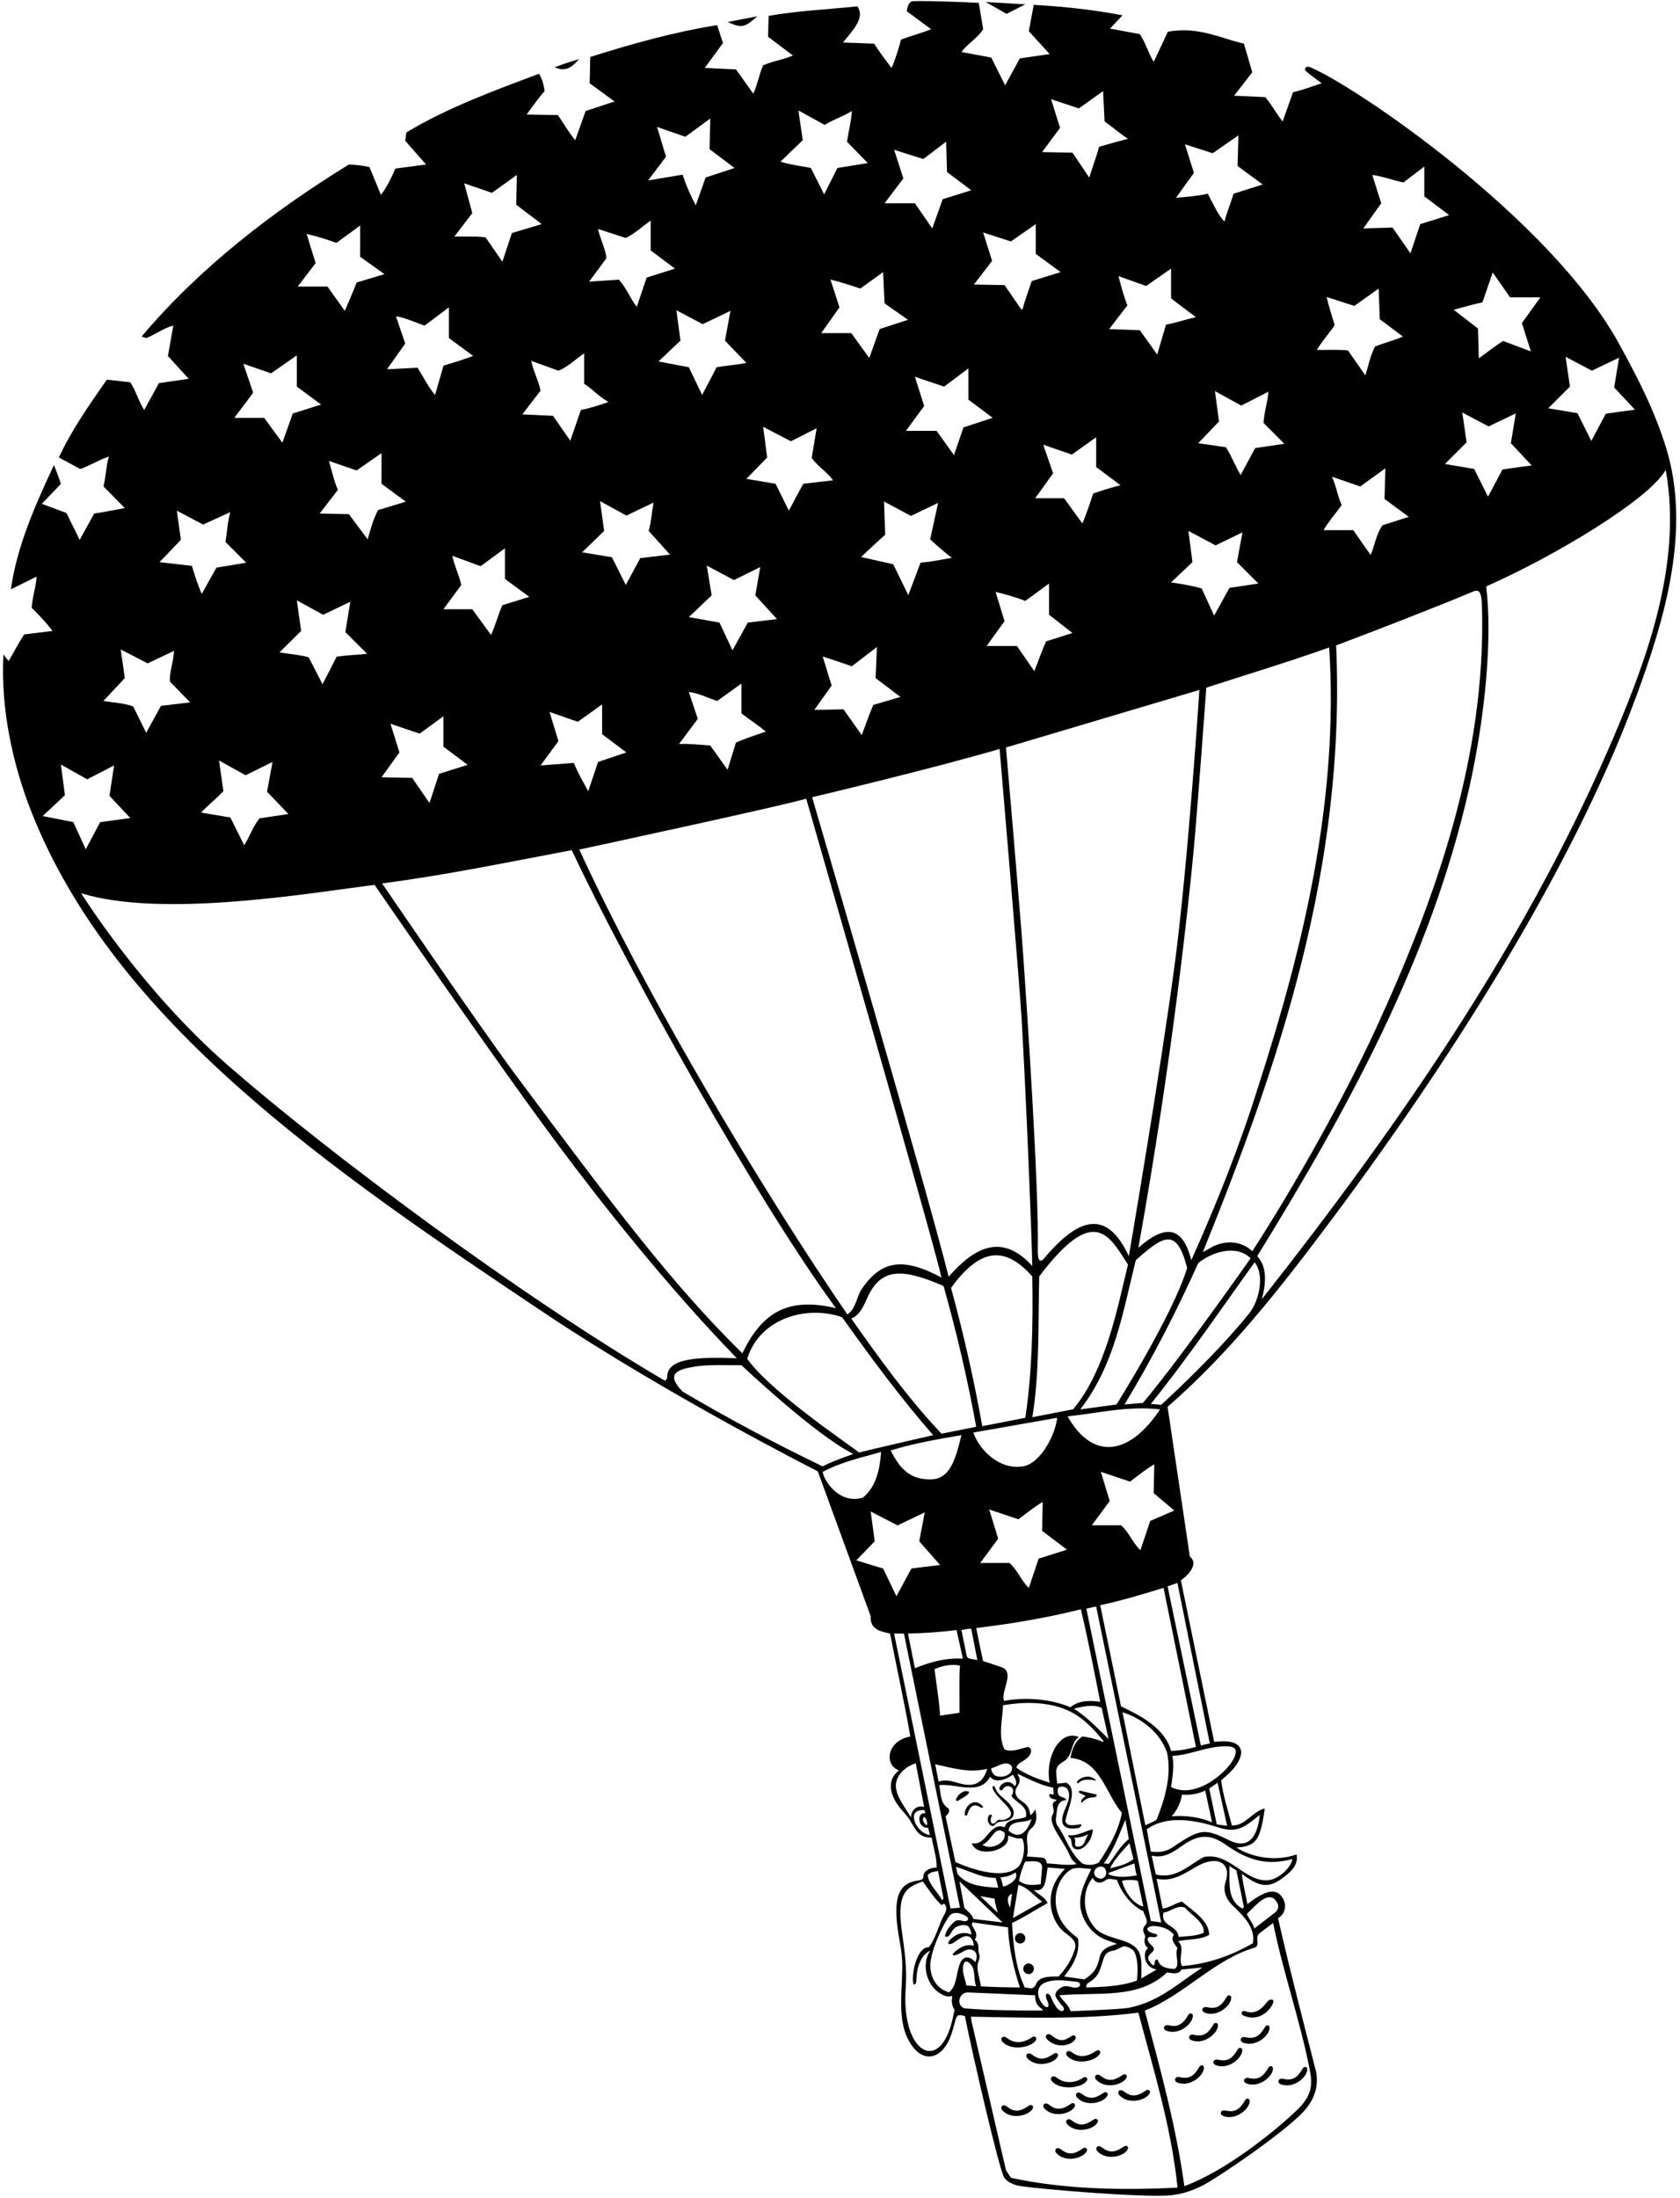 <?xml version="1.0" encoding="UTF-8"?>
<svg xmlns="http://www.w3.org/2000/svg" xmlns:xlink="http://www.w3.org/1999/xlink" width="523pt" height="684pt" viewBox="0 0 523 684" version="1.1">
<g id="surface1">
<path style=" stroke:none;fill-rule:nonzero;fill:rgb(0%,0%,0%);fill-opacity:1;" d="M 518.594 139.109 C 515.043 127.766 510.176 118.238 504.141 107.195 C 482.672 67.891 421.391 26.422 407.773 20.883 C 406.625 20.414 405.789 21.434 406.57 22.145 C 407.867 23.336 409.344 24.32 411.449 25.914 C 408.48 26.906 405.602 27.984 402.539 28.703 L 399.301 37.797 C 397.32 35.367 395.973 32.664 393.902 30.234 L 384.184 29.785 L 389.852 22.496 L 387.242 13.586 C 379.77 11.875 373.242 8.188 363.574 9.867 L 359.16 19.254 C 357.449 16.465 356.641 13.316 354.84 10.617 L 345.57 8.906 L 349.441 4.766 C 340.531 3.055 330.723 1.977 321.812 1.523 L 320.281 9.715 L 326.762 16.824 L 317.492 18.176 L 312.902 26.547 L 308.582 17.906 L 299.312 16.195 C 301.383 13.406 304.262 11.965 306.062 9.086 L 304.711 0.895 C 299.094 0.621 290.094 0.223 284.324 0.367 C 282.516 0.41 282.301 3.504 282.301 3.504 L 289.859 9.086 C 286.801 10.348 283.562 11.156 280.5 12.324 C 279.691 15.387 278.789 18.355 277.531 21.145 C 275.641 18.625 273.75 16.195 272.133 13.586 L 262.41 13.227 C 265.824 9.117 269.324 5.367 266.91 1.977 C 257.461 2.965 248.461 3.324 239.281 4.945 L 239.102 11.426 L 246.84 17.273 C 243.871 18.625 240.539 18.984 237.57 20.336 C 236.312 23.215 235.77 26.547 234.512 29.156 L 229.109 21.598 L 219.391 21.145 L 225.062 13.406 L 223.262 7.824 C 209.672 9.984 196.621 13.676 183.75 17.727 L 183.57 25.914 L 191.312 31.586 L 182.312 34.555 L 179.07 43.645 C 177 41.125 175.473 38.426 173.672 35.816 L 163.949 35.637 C 165.75 33.203 167.461 30.688 169.531 28.348 C 169.352 26.637 168.723 24.387 167.82 22.945 C 153.691 28.254 139.383 33.477 126.512 41.215 L 126.152 43.824 L 132.633 51.203 L 123.09 52.465 C 121.832 55.348 120.391 58.316 118.59 60.656 L 115.016 51.992 C 112.574 51.492 111.699 51.367 108.602 51.203 C 85.383 65.516 62.43 82.977 44.07 104.754 L 45.512 105.203 C 48.391 104.125 51.18 101.965 53.973 101.336 C 53.391 104.18 52.891 107.637 52.262 110.785 L 58.742 117.895 L 49.473 119.246 L 44.883 127.613 C 43.172 124.914 42.359 121.766 40.562 118.977 C 38.133 118.703 36.078 118.488 33.273 118.164 C 27.781 125.996 22.293 133.824 18.332 142.375 L 24.992 145.977 C 28.051 144.895 31.023 143.004 33.902 142.105 C 33 145.074 33 148.406 32.191 151.375 L 38.852 158.125 C 38.852 158.125 32.371 159.387 29.312 159.836 L 24.812 168.027 L 20.672 159.656 L 13.016 156.805 L 18.953 150.613 C 18.328 148.555 17.516 146.613 16.801 144.715 C 11.043 157.047 5.281 169.914 3.391 183.414 L 11.402 179.453 C 11.223 182.605 10.051 185.848 9.871 189.176 C 12.301 191.516 14.73 194.215 16.352 196.375 L 7.531 197.453 C 5.641 200.305 4.578 202.488 2.703 205.738 C 2.16 205.109 1.59 204.387 1.051 203.664 C 0.188 220.234 3.777 237.559 9.91 253.008 C 35.73 318.066 102.656 363.977 169.309 408.52 C 208.156 434.484 254.582 457.914 254.582 457.914 L 271.051 503.004 C 270.785 507.289 274.336 507.77 277.082 508.406 C 279.152 519.117 281.582 529.914 283.383 540.445 C 275.867 541.875 275.273 549.441 279.871 550.977 C 275.484 554.41 277.32 559.652 281.148 563.797 C 282.512 565.27 283.164 566.242 284 567.75 C 285.672 570.758 287.062 571.945 290.039 571.945 C 290.582 575.098 291.66 578.156 291.57 581.215 C 289.066 581.348 287.43 582.457 287.473 584.07 C 287.5 585.039 286.484 585.18 285.445 585.336 C 278.891 586.305 277.898 592.289 280.055 603.996 C 281.246 610.469 280.895 612.367 280.602 620.242 C 280.395 625.895 280.547 631.461 283.418 635.965 C 287.578 642.488 293.07 640.562 295.656 634.473 C 296.434 632.641 296.902 630.625 297.449 628.738 C 297.824 627.445 298.059 626.754 300.391 627.477 C 302.664 639.102 311.184 675.828 312.66 677.82 C 313.422 678.848 315.18 679.98 317.508 680.344 C 324.426 681.422 354.855 683.898 363.828 683.293 C 367.656 683.031 371.113 681.84 374.371 680.203 C 378.738 678.008 401.758 662.508 406.766 656.066 C 409.207 652.926 410.539 649.285 409.703 644.773 C 409.602 644.211 401.281 612.445 397.859 596.965 C 399.816 595.988 400.734 593.246 399.461 590.969 C 397.551 587.547 394.219 588.008 388.32 592.645 C 387.781 589.496 386.883 586.168 386.609 583.195 C 391.535 586.926 394.48 587.844 398.613 584.973 C 401.359 583.062 404.379 580.66 403.621 577.164 C 396.941 579.52 389.551 578.004 384.902 575.004 C 386.52 574.934 389.035 574.68 390.543 573.164 C 392.574 571.129 393.16 566.781 393.723 562.855 C 389.852 563.754 387.633 568.387 383.492 568.117 C 382.383 563.645 380.789 559.156 380.16 554.117 C 381.594 552.816 383.477 551.27 384.656 549.613 C 387.871 545.098 386.039 542.988 383.66 542.281 C 382.043 541.801 379.668 541.914 377.992 542.117 C 377.902 541.848 367.621 491.848 367.621 491.848 C 370.324 489.949 373.109 486.539 370.41 484.465 L 363.48 437.848 C 382.363 421.43 397.75 401.91 412.352 382.508 C 449.48 333.176 489.125 271.664 509.383 216.727 C 518.242 192.699 526.609 164.73 518.594 139.109 Z M 487.387 111.047 L 495.574 115.367 L 504.035 111.316 L 502.508 120.586 L 508.984 127.516 C 506.016 127.875 502.957 128.324 499.895 128.773 L 495.395 137.234 L 491.074 128.594 L 481.984 127.066 L 488.734 120.316 Z M 461.492 94.117 L 464.695 84.797 L 470.098 92.535 L 479.547 92.535 L 473.785 100.547 L 476.574 109.367 L 467.938 106.125 C 465.324 107.746 462.895 109.727 460.375 111.523 L 460.105 102.254 L 452.547 96.406 C 456.242 95.449 459.16 94.531 461.492 94.117 Z M 348.992 531.086 L 342.512 499.586 C 349.262 498.145 355.949 496.117 362.223 494.188 L 372.301 543.688 C 369.871 544.406 367.262 544.855 364.562 544.945 C 362.672 537.836 354.934 533.875 348.992 531.086 Z M 360.062 566.367 C 358.891 567.086 357.723 567.535 356.551 568.074 L 349.441 532.887 C 355.473 534.867 361.051 539.098 363.301 545.395 C 364.832 552.684 362.582 559.977 360.062 566.367 Z M 361.5 598.316 L 358.262 597.867 L 338.191 500.664 C 339.184 500.484 340.199 500.117 341.25 500.035 Z M 383.809 593.137 C 387.227 596.383 390.871 600 390.031 604.797 C 383.461 608.574 376.082 611.277 367.98 611.906 C 366.633 609.477 369.062 606.145 366.723 604.168 C 369.961 603.445 373.652 603.805 376.441 602.184 C 376.352 597.684 371.312 594.715 367.98 591.836 C 365.91 592.285 364.199 593.727 361.949 593.996 L 360.062 584.727 C 365.23 585.828 368.922 582.918 372.875 580.727 C 378.668 577.516 383.512 579.461 381.523 585.723 C 380.426 589.176 382.379 591.777 383.809 593.137 Z M 326.047 622.719 C 327.102 624.934 325.754 625.551 324.156 623.172 C 322.598 620.848 322.738 618.004 325.551 616.961 C 328.492 615.863 331.969 616.453 335.16 616.785 C 336.73 616.949 336.668 618.828 334.445 618.605 C 333.637 618.523 332.715 618.195 331.828 618.137 C 330.52 618.051 327.773 620.039 328.742 621.617 C 329.297 622.496 329.879 623.402 330.602 624.172 C 331.879 625.531 330.934 626.633 329.336 625.289 C 328.641 624.703 327.492 622.367 327.352 621.992 C 326.453 619.602 324.828 620.16 326.047 622.719 Z M 304.953 608.551 C 304.133 606.934 305.301 605.004 303.449 603.715 C 304.621 601.961 303.34 600.66 302.684 599.398 C 302.508 599.062 302.496 598.688 302.82 598.316 L 313.801 599.848 C 314.07 606.504 315.602 612.625 317.492 618.566 C 313.66 618.531 309.324 618.449 305.34 618.207 C 305.105 615.625 303.648 612.836 304.688 610.262 C 304.848 609.875 305.051 608.746 304.953 608.551 Z M 295.262 562.855 C 292.699 561.242 292.949 558.492 292.383 555.566 C 297.512 555.027 305.07 558.984 308.223 552.953 C 310.531 555.922 315.332 552.324 315.332 552.324 C 315.871 553.406 316.949 554.664 315.961 555.926 C 314.09 553.488 311.73 555.004 311.211 556.242 C 310.816 557.191 311.785 557.617 312.301 556.727 C 313.277 555.039 316.688 556.031 314.883 558.984 C 316.5 561.234 320.102 562.137 319.383 565.465 C 317.223 566.547 313.801 565.645 312.723 568.703 C 308.039 566.816 307.141 574.734 302.551 573.656 C 303.91 578.414 314.836 576.133 313.801 571.316 C 315.242 571.586 316.41 572.484 318.121 572.125 C 319.449 573.992 318.738 579.559 316.777 581.215 C 311.062 586.035 297.422 579.504 297.422 579.504 L 294.359 565.285 C 295.082 564.656 295.891 563.754 295.262 562.855 Z M 68.191 236.695 L 76.469 241.285 L 84.84 237.145 L 83.133 246.414 L 89.789 253.348 L 80.789 254.695 C 78.812 257.125 77.73 260.367 76.02 263.066 L 71.703 254.426 L 62.609 252.895 C 64.859 250.465 67.289 248.664 69.539 246.234 Z M 87 203.035 L 93.75 196.375 L 92.402 186.836 L 100.59 191.336 L 109.051 187.285 L 107.52 196.734 L 114.27 203.484 C 110.824 203.863 108.574 203.863 104.824 204.363 L 100.41 212.938 L 96.09 204.566 C 93.211 203.754 90.062 203.574 87 203.035 Z M 108.602 160.016 L 99.512 159.836 L 105.184 152.453 C 103.922 149.574 103.289 146.426 102.391 143.453 L 111.031 146.426 L 118.77 141.027 L 118.77 150.566 L 126.332 156.145 L 117.691 158.754 C 116.16 161.637 115.352 164.785 114.449 167.848 Z M 121.562 225.266 L 130.652 228.324 L 138.031 222.926 L 138.031 232.375 L 145.59 238.047 L 136.684 240.836 L 133.711 249.926 L 128.312 242.098 L 118.77 241.914 L 124.352 234.176 Z M 140.82 172.977 L 149.641 176.215 L 157.199 170.637 L 157.199 180.176 L 164.762 185.754 L 156.391 188.363 C 155.074 191.363 154.23 194.574 152.883 197.637 L 147.031 189.625 L 138.031 189.625 L 143.609 182.066 C 142.891 178.914 141.449 176.125 140.82 172.977 Z M 177.992 264.598 C 194.402 299.637 235.465 373.512 260.25 407.156 C 244.594 403.371 236.926 409.184 231.09 421.195 C 208.766 399.172 191.387 375.918 160.574 334.617 C 149.086 319.211 118.949 274.945 118.949 274.945 C 139.02 272.336 158.371 268.285 177.992 264.598 Z M 171.062 221.574 L 179.883 224.637 L 187.441 219.234 L 187.441 228.504 L 195 234.176 L 186.184 237.145 L 183.121 246.234 C 181.492 243.281 179.824 240.449 178.66 237.449 L 168.27 238.227 L 173.852 230.664 Z M 186.812 155.965 L 195 160.465 L 203.461 156.414 C 202.922 159.297 202.742 162.445 201.934 165.234 L 208.59 172.613 L 199.32 173.695 L 194.82 182.066 L 190.5 173.426 L 181.23 171.895 L 188.07 165.234 Z M 214.441 215.363 C 217.23 215.637 220.383 217.254 223.262 218.156 L 230.82 212.754 L 230.82 222.027 C 233.34 224.004 235.949 225.625 238.383 227.695 C 233.992 229.199 231.992 229.867 229.109 231.117 L 226.5 239.574 L 221.102 232.016 C 218.133 231.836 214.352 231.387 211.383 231.566 L 217.23 223.734 Z M 220.02 176.035 L 228.48 180.535 L 236.672 176.484 L 235.141 185.305 L 241.891 192.688 L 232.801 193.766 L 228.031 202.406 L 223.98 193.766 L 214.441 192.055 L 221.551 185.305 Z M 250.98 248.574 C 250.98 248.574 290.582 386.188 293.102 397.617 C 280.973 391.133 274.301 392.309 268.199 401.277 C 266.73 403.438 266.574 407.117 263.824 409.117 C 263.824 409.117 256.895 399.141 248.074 385.367 C 230.363 357.688 201.41 310.008 180.332 264.414 C 180.332 264.414 243.324 250.867 250.98 248.574 Z M 256.109 204.297 L 265.199 207.355 L 272.992 201.363 L 272.582 211.047 L 280.32 216.895 L 271.859 219.414 C 270.492 222.613 269.434 225.625 268.262 228.777 L 262.59 220.766 L 253.5 220.945 L 258.902 213.387 Z M 275.207 156.074 L 283.574 160.574 L 292.035 156.523 L 289.574 167.863 C 289.574 167.863 293.324 171.363 296.324 173.613 C 292.074 174.363 289.824 174.863 286.574 175.113 L 282.766 185.234 L 278.074 175.613 L 268.074 173.363 C 270.074 171.363 275.566 166.426 275.566 166.426 Z M 284.82 117.266 L 293.91 120.324 L 301.473 114.656 L 301.473 124.375 L 309.031 130.047 L 299.941 133.016 L 296.973 141.656 L 291.57 134.098 L 282.031 134.098 L 287.699 126.355 Z M 309.934 184.227 C 313.082 184.945 316.41 185.949 319.199 187.016 L 326.582 181.613 L 326.582 191.336 L 333.871 197.004 L 325.684 199.613 C 324.242 202.699 323.25 205.734 321.992 208.887 L 316.59 201.055 L 307.141 201.055 L 312.723 193.316 Z M 324.781 138.414 L 333.691 141.477 L 341.25 136.074 L 341.25 145.348 L 348.812 151.016 C 343.574 152.363 340.324 153.613 340.324 153.613 C 340.324 153.613 338.012 160.734 336.934 162.895 L 331.262 155.066 L 322.262 155.066 L 327.84 147.324 Z M 369.961 165.234 L 378.422 169.734 L 386.789 165.688 L 385.082 174.953 L 391.742 181.613 L 382.742 182.965 L 377.973 191.605 L 374.102 183.145 C 371.074 182.281 368.074 181.781 364.562 181.254 L 371.223 174.953 Z M 373.383 214.734 C 373.383 214.734 369.84 268.898 365.738 299.855 C 361.418 332.461 351.422 390.953 351.422 390.953 C 344.648 376.391 335.977 378.629 325.074 391.617 C 323.684 393.273 323.012 392.098 323.074 389.117 C 323.496 370.188 319.656 313.344 318.578 297.863 C 317.598 283.77 313.172 232.645 313.172 232.645 Z M 356.227 601.871 C 356.434 602.289 356.598 602.707 356.41 603.281 C 356.062 604.363 356.465 605.777 357.449 606.324 C 355.812 607.082 355.699 612.168 360.062 612.984 L 355.289 615.777 C 355.41 608.867 355.797 606.051 349.512 603.977 C 345.68 602.715 342.918 602.199 340.992 600.117 C 336.758 595.535 336.816 588.391 340.172 584.457 C 341.234 586.578 343.238 585.973 344.164 585.191 C 345.137 584.379 346.41 584.949 347.73 585.086 C 349.082 588.957 352.051 593.004 355.922 594.805 C 356.227 596.102 357.629 597.785 356.684 598.98 C 356.016 599.82 355.527 600.473 356.227 601.871 Z M 365.461 602.184 C 364.199 603.715 365.82 605.066 366.539 606.324 C 365.551 608.484 367.621 611.637 365.641 612.805 C 363.57 612.715 361.051 612.355 360.422 609.926 C 359.758 609.641 359.402 610.438 359.445 610.945 C 359.508 611.633 359.117 611.945 358.531 611.32 C 357.062 609.758 357.16 608.895 358.352 607.902 C 359.578 606.879 359.398 606.254 358.363 605.332 C 356.766 603.906 356.977 602.578 358.598 602.867 C 360.176 603.152 361.121 602.18 359.344 601.785 C 356.047 601.055 356.785 599.18 359.824 599.473 C 362.031 599.688 364.031 600.395 365.461 602.184 Z M 362.223 595.254 C 364.473 594.984 366.539 592.734 368.883 593.727 C 370.949 596.156 375.09 598.227 374.73 601.555 C 372.391 602.547 369.602 602.637 366.902 602.816 C 366.633 599.035 361.141 599.668 362.223 595.254 Z M 335.582 603.266 C 334.898 602.73 334.203 602.172 333.535 601.582 C 325.434 594.426 328.781 584.492 333.422 581.848 C 334.992 580.949 337.562 581.574 339.723 581.664 C 338.102 585.266 336.031 588.684 336.301 593.098 C 336.66 597.324 339.66 601.949 344.223 603.715 L 347.73 604.977 C 345.602 605.656 342.988 606.418 342.41 608.863 C 341.645 612.105 341.102 613.781 337.562 616.047 L 331.262 615.145 C 334.051 611.727 336.301 607.855 335.582 603.266 Z M 312.324 587.199 C 311.992 586.199 311.82 585.176 311.461 584.277 C 313.172 584.184 314.789 583.734 316.141 582.746 C 317.312 584.906 314.035 586.75 312.324 587.199 Z M 315.062 589.406 L 314.434 593.727 C 313.91 592.531 312.902 590.215 315.062 589.406 Z M 317.039 586.617 C 319.922 587.336 321.902 590.125 324.422 591.836 L 315.332 596.965 Z M 317.223 585.355 C 317.66 583.281 318.242 581.199 319.199 579.324 C 321.09 579.504 324.062 578.516 324.422 581.035 L 323.973 586.434 C 321.633 586.707 319.199 586.977 317.223 585.355 Z M 313.98 569.785 C 314.25 566.098 319.449 567.617 321.184 566.098 C 319.613 570.566 317.18 572.527 313.98 569.785 Z M 319.652 577.797 C 320.656 574.777 318.387 571.141 321.117 568.98 C 322.777 567.672 322.902 565.152 322.262 563.125 C 321.824 563.949 321.41 564.699 320.73 564.836 C 320.375 562 319.328 561.496 317.625 560.25 C 316.332 559.305 315.473 557.754 316.766 555.883 C 317.492 554.832 317.73 553.742 316.879 552.469 C 316.746 552.277 316.836 552.074 317.047 552.176 C 320.52 553.809 323.941 555.613 327.84 556.375 L 328.02 558.355 C 327.84 558.625 327.551 558.492 327.27 558.41 C 326.023 558.062 327.031 559.531 326.98 559.484 C 327.414 559.871 328.109 559.992 328.773 560.121 C 328.98 560.16 328.957 560.355 328.785 560.426 C 326.531 561.301 328.73 562.996 327.75 564.625 C 325.965 567.602 330.906 572.41 333.141 577.707 C 333.844 579.371 335.223 580.137 335.223 580.137 C 332.34 580.766 328.832 580.047 325.859 579.953 C 325.797 579.203 325.605 578.609 324.918 578.27 C 324.617 578.117 321 577.887 319.652 577.797 Z M 338.973 617.043 C 340.285 616.188 341.578 615.207 342.34 613.25 C 343.84 609.379 343.391 607.629 346.562 607.098 C 347.648 606.918 348.676 606.129 349.715 605.789 C 350.535 605.52 352.664 606.57 353.113 607.43 C 353.777 608.691 354.488 611.289 353.941 616.406 C 349.082 618.207 343.5 618.387 338.191 618.566 C 338.031 617.805 338.426 617.398 338.973 617.043 Z M 342.062 581.035 C 344.555 580.203 345.41 584.199 342.781 584.727 C 340.145 584.504 339.949 581.824 342.062 581.035 Z M 349.262 585.355 C 350.973 584.996 352.59 584.996 354.211 585.355 L 355.922 593.367 C 352.77 592.645 350.07 588.598 349.262 585.355 Z M 345.121 583.375 L 345.121 582.926 L 353.133 579.953 C 353.402 581.125 353.402 582.566 353.941 583.645 C 351.332 584.184 347.641 584.457 345.121 583.375 Z M 345.57 581.484 C 346.922 578.605 349.352 576.176 351.602 573.656 L 352.859 578.605 C 350.883 580.227 348.184 580.855 345.57 581.484 Z M 345.121 580.137 C 344.582 580.047 344.16 579.949 343.59 579.953 C 346.742 575.816 348.41 570.867 350.34 566.367 L 351.422 572.395 C 348.633 574.555 347.191 577.527 345.121 580.137 Z M 342.062 579.684 C 340.711 580.496 338.461 580.676 336.934 579.953 C 333.027 576.699 331.914 572.051 329.215 568.195 C 328.738 567.52 328.594 566.559 328.777 565.453 C 329.156 563.211 328.812 560.461 331.98 560.246 C 331.738 559.523 330.75 559.418 330.02 559.062 C 328.941 558.535 329.188 556.383 329.664 556.23 C 331.648 555.594 332.75 556.777 332.824 558.617 C 332.898 560.348 331.883 562.215 331.23 563.91 C 329.266 569.031 332.715 569.508 335.883 568.891 C 336.742 568.449 336.66 567.805 336.66 567.805 C 334.992 567.781 332.379 568.844 331.66 566.867 C 331.832 565.449 332.449 563.812 332.941 562.16 C 333.734 559.5 334.492 556.281 331.98 554.848 L 329.102 555.117 C 328.715 550.848 328.199 549.93 331.184 548.172 C 334.105 546.457 333.16 542.449 335.852 540.625 C 330.117 538.172 325.242 546.699 326.762 554.848 C 323.16 553.676 319.383 552.324 316.41 550.164 C 316.562 549.312 317.242 548.852 317.988 548.391 C 319.828 547.258 321.32 546.09 320.91 544.316 L 320.102 543.688 C 317.762 544.137 315.152 545.484 312.723 544.496 C 310.652 540.445 312.09 535.137 312.27 530.727 C 320.461 529.309 329.961 529.613 336.789 534.957 C 339.883 537.379 342.445 540.5 343.43 541.766 C 343.711 542.125 343.445 542.148 343.23 542.059 C 341.25 541.227 339.129 540.688 336.934 540.445 C 334.59 541.977 333.691 544.586 333.242 547.105 C 342.602 547.914 344.223 558.355 349.262 564.203 C 348.184 569.875 345.301 574.824 342.062 579.684 Z M 309.629 552.508 C 309.293 552.316 308.492 551.199 308.582 550.348 C 310.652 549.895 313.441 547.465 315.062 549.895 C 315.391 552.523 311.723 553.711 309.629 552.508 Z M 334.32 531.805 C 336.934 531.086 340.531 530.367 342.961 531.535 L 345.121 541.254 C 341.609 537.836 338.371 534.324 334.32 531.805 Z M 333.242 531.355 C 327.121 528.746 319.109 528.117 312.539 529.375 C 311.629 526.18 315.41 521.441 312.637 519.293 C 312.129 518.898 307.699 517.492 306.051 517.008 C 305.324 513.742 304.574 510.117 303.902 506.695 C 314.973 505.348 325.859 503.547 336.48 500.848 C 338.949 511.242 340.621 520.195 342.512 529.645 C 339.27 529.195 335.672 529.195 333.242 531.355 Z M 305.789 443.875 C 303.184 429.297 299.941 414.984 296.07 400.855 C 306.086 386.926 313.906 388.906 321.359 397.254 C 321.633 412.285 321.27 427.406 319.199 441.266 Z M 329.102 441.266 C 328.684 446.102 324.117 455.426 318.492 456.375 C 311.297 457.594 304.984 451.48 303 445.855 Z M 303.902 444.055 L 293.102 446.215 C 282.48 434.965 273.66 422.637 265.02 410.395 C 267.961 409.09 268.906 406.223 270.168 403.543 C 274.547 394.246 281.422 394.949 293.73 400.227 C 297.781 414.535 301.199 429.203 303.902 444.055 Z M 302.371 506.965 C 303 510.203 303.633 513.445 304.262 516.688 C 301.949 516.117 301.074 516.492 300.84 514.887 L 299.312 507.324 C 300.301 507.234 301.199 506.785 302.371 506.965 Z M 323.34 485.098 L 320.281 494.188 C 317.852 491.938 316.77 488.605 314.25 486.445 C 311.191 486.445 308.223 486.445 305.16 486.445 L 310.742 478.887 L 307.949 469.797 L 317.039 472.855 C 319.562 470.965 321.992 468.984 324.602 467.453 L 324.422 476.453 L 332.16 482.305 Z M 321.359 441.086 C 323.699 427.406 323.16 411.117 323.52 397.254 C 338.383 377.609 343.816 382.398 348.895 390.07 C 350.105 391.902 351.152 393.566 351.152 393.566 C 347.953 406.598 344.324 426.367 334.074 438.617 Z M 353.582 392.215 C 362.461 384.273 366.324 382.117 369.574 394.617 C 365.074 409.367 347.574 437.117 347.574 437.117 L 336.301 438.656 C 347.074 424.617 349.531 408.414 353.582 392.215 Z M 311.191 233.098 C 311.191 233.098 317.457 306.527 318.074 317.617 C 319.574 344.406 321.105 382.176 321.359 394.016 C 312.082 383.832 303.574 387.867 295.324 397.367 C 288.652 370.422 252.824 248.117 252.824 248.117 C 252.824 248.117 289.824 239.367 311.191 233.098 Z M 262.141 409.945 C 271.141 422.547 280.141 434.785 290.492 446.664 C 290.492 446.664 269.789 451.438 267.359 452.066 C 267.812 451.887 240.324 433.867 232.621 422.906 C 236.414 410.379 250.965 406.078 262.141 409.945 Z M 299.312 446.664 C 297.844 452.328 296.355 460.055 290.301 460.395 C 282.781 460.82 279.789 456.266 277.262 451.438 C 284.191 449.277 291.84 447.926 299.312 446.664 Z M 297.781 507.324 L 299.762 516.234 C 294.539 515.875 289.41 517.316 284.82 519.203 L 282.66 508.406 C 287.52 508.316 292.922 507.953 297.781 507.324 Z M 298.859 518.395 C 298.5 522.355 298.77 528.203 298.684 533.066 L 292.652 533.965 C 292.383 528.926 291.48 524.336 290.941 519.477 C 293.281 518.484 296.07 517.766 298.859 518.395 Z M 307.32 550.527 C 306.242 554.199 304.004 556.449 299.031 555.117 C 296.848 554.535 294.738 553.684 292.199 554.484 L 291.121 549.086 C 296.52 550.254 301.473 551.875 307.32 550.527 Z M 305.789 574.105 C 308.672 573.297 309.66 567.625 312.723 570.414 C 313.574 573.48 308.449 576.117 305.789 574.105 Z M 309.934 584.457 C 310.324 585.781 310.562 586.434 310.742 587.516 C 306.062 587.246 301.109 586.977 298.051 583.195 L 297.602 581.035 C 301.742 582.203 305.34 584.457 309.934 584.457 Z M 310.562 595.254 L 305.16 590.125 L 309.66 590.934 C 309.66 592.367 310.289 593.816 310.562 595.254 Z M 312.09 598.316 L 303 597.234 C 302.73 595.797 301.02 594.805 300.211 593.727 L 298.684 585.535 Z M 315.062 598.496 C 318.84 596.695 322.441 594.355 326.133 592.285 C 325.332 590.449 323.469 589.746 322.055 588.477 C 321.875 588.316 322.008 588.145 322.223 588.199 C 324.082 588.664 324.973 587.383 325.418 585.762 C 325.691 584.777 326.133 581.215 326.133 581.215 L 331.531 581.664 C 324.18 589.02 327.191 598.07 331.34 601.348 C 333.281 602.879 335.422 604.098 334.609 606.684 C 333.715 609.543 332.359 612.07 329.551 615.145 C 326.125 615.145 323.488 615.18 322.453 617.633 C 322.238 618.137 321.992 618.367 321.359 618.836 C 320.41 618.781 319.742 618.656 319.02 618.566 C 316.23 612.535 315.422 605.605 315.062 598.496 Z M 329.82 620.996 C 341.789 619.918 354.391 622.348 363.301 613.887 C 364.652 613.977 366.902 614.785 367.801 612.984 C 369.781 612.805 372.121 612.535 374.281 612.355 C 366.457 617.523 360.719 623.027 351.5 624.875 C 348.84 625.406 333.242 625.945 333.242 625.945 C 332.789 623.965 330.723 622.707 329.82 620.996 Z M 332.34 440.816 C 341.789 439.824 351.242 437.484 361.141 438.656 C 351.695 452.828 340.348 454.828 332.34 440.816 Z M 350.074 437.117 C 358.535 423.164 366.27 408.145 373.02 393.117 C 377.07 389.785 384.734 387.117 389.324 391.617 C 389.324 391.617 367.977 422.125 355.824 436.617 Z M 377.699 387.895 L 374.461 389.695 C 398.402 330.566 419.012 269.727 415.949 200.875 C 426.777 196.832 449.824 187.863 458.574 184.113 C 460.535 183.277 461.23 184.285 461.359 188.863 C 462.668 235.453 446.969 279.75 428.148 320.531 C 418.762 340.871 403.52 368.332 389.852 389.426 C 386.609 386.367 382.074 385.867 377.699 387.895 Z M 414.637 148.355 L 423.457 151.414 L 431.285 145.746 L 431.016 155.285 L 438.574 160.863 L 430.387 163.477 C 428.496 166.086 427.957 169.688 426.695 172.746 L 421.297 165.008 L 412.027 165.008 C 413.469 162.484 415.809 159.785 417.695 157.176 C 416.348 154.387 415.984 151.145 414.637 148.355 Z M 458.918 145.945 L 449.824 144.414 L 456.574 137.664 L 455.227 128.395 L 463.418 132.715 L 471.875 128.664 L 470.348 137.938 L 476.824 144.863 C 473.855 145.227 470.797 145.676 467.734 146.125 L 463.234 154.586 Z M 427.199 54.445 C 430.41 54.867 433.992 56.199 436.922 56.785 L 443.402 51.836 L 443.402 61.105 L 451.141 66.953 L 442.141 69.746 L 439.082 78.836 L 433.5 70.824 L 424.41 71.098 L 429.992 63.266 Z M 415.492 101.117 C 414.953 99.496 413.34 94.137 412.98 92.426 L 421.621 95.215 L 429.184 89.816 L 429.539 99.355 L 436.742 104.754 C 434.039 105.926 430.891 106.734 428.102 107.816 C 426.57 110.605 426.031 113.848 425.039 116.816 L 419.641 109.074 C 416.312 108.715 413.434 108.984 409.922 108.895 C 412.242 105.281 414.574 102.781 415.492 101.117 Z M 413.789 201.504 C 416.852 249.027 405.602 295.195 391.742 338.035 C 385.98 356.574 378.781 374.574 370.859 392.215 C 368.141 381.336 362.574 381.117 354.391 388.348 C 365.168 328.281 370.172 279.816 371.641 264.121 C 372.812 251.598 375.539 214.016 375.539 214.016 C 388.32 209.875 401.191 206.004 413.789 201.504 Z M 394.875 121.914 C 394.605 125.246 393.527 128.305 393.348 131.637 L 399.824 138.113 L 390.734 139.465 L 386.234 147.836 C 384.617 145.227 383.445 141.984 381.645 139.195 L 373.008 137.938 L 379.484 131.188 L 378.227 121.734 L 386.414 126.234 Z M 371.672 53.816 L 368.883 44.906 L 377.52 47.695 L 385.531 42.117 L 385.262 51.656 L 393.09 57.414 L 384 60.297 C 383.191 63.176 381.934 65.965 381.211 68.938 C 379.32 67.227 377.324 62.781 375.992 60.281 C 373.324 60.949 369.422 61.285 366.09 61.555 Z M 356.82 89.004 L 364.562 83.605 L 364.562 92.875 L 372.301 98.727 C 368.574 99.531 365.992 100.531 362.992 101.031 L 360.242 110.336 L 354.84 102.773 L 345.301 102.414 L 350.973 95.035 C 349.801 92.066 348.992 89.004 348.184 85.945 Z M 330 39.773 L 327.211 30.867 L 335.852 33.746 L 343.41 28.348 L 343.859 37.797 C 346.289 39.504 348.633 41.574 351.152 43.195 C 347.91 44.031 344.66 44.949 342.16 45.699 C 341.441 48.398 339.902 52.645 339.09 55.254 L 333.871 47.516 L 324.422 47.336 Z M 306.062 72.355 L 314.699 75.145 L 322.441 69.746 L 322.441 79.016 L 330.184 84.688 L 321.184 87.477 C 320.191 90.445 319.109 93.324 318.301 96.297 L 317.941 96.297 L 312.723 88.734 L 303.184 88.555 L 308.852 81.176 Z M 281.223 55.523 L 278.34 46.617 L 287.434 49.496 L 294.539 44.098 L 294.812 53.547 L 302.371 59.215 L 293.461 62.004 L 290.223 71.098 L 284.82 63.266 L 275.371 63.266 Z M 274.922 84.688 L 275.371 94.406 L 282.66 99.535 L 273.84 102.414 L 270.602 111.414 L 265.02 103.676 L 255.66 103.676 L 261.332 95.664 L 258.539 87.023 C 261.691 87.746 264.742 88.781 267.812 89.816 Z M 249.902 43.645 L 248.551 34.375 L 256.742 38.875 C 259.441 37.164 262.5 36.266 265.199 34.555 C 265.02 37.617 264.242 40.449 263.672 44.098 L 270.152 50.754 L 260.699 52.285 L 256.562 60.477 L 252.422 52.285 C 250.336 51.781 246.273 51.406 242.973 50.305 Z M 237.57 132.836 L 246.211 137.336 L 254.223 133.285 L 252.691 142.555 C 254.762 145.348 257.281 146.695 259.352 149.484 L 250.082 150.566 C 248.551 153.355 247.02 156.145 245.582 158.938 L 241.441 150.566 L 232.352 149.035 L 238.832 142.375 Z M 232.352 112.945 C 229.383 113.574 226.141 113.754 223.082 114.297 L 218.582 122.938 L 214.441 114.297 L 204.992 112.496 L 211.832 106.016 L 210.57 96.566 L 218.762 100.887 L 227.402 96.746 L 225.691 106.016 Z M 204.539 39.504 L 213.359 42.566 L 221.102 36.895 L 220.922 46.438 L 228.66 52.285 L 219.66 55.254 L 216.602 63.895 C 214.91 60.699 213.824 58.281 212.492 54.367 L 201.75 56.156 L 207.332 48.773 Z M 186.184 71.273 L 194.82 74.066 C 197.609 72.715 199.949 70.465 202.562 68.664 L 202.562 77.938 L 210.121 83.605 L 201.301 86.395 L 198.242 95.484 C 196.172 92.965 195.16 89.781 192.66 87.031 L 183.391 87.656 L 188.789 80.367 C 188.52 77.395 186.812 74.426 186.184 71.273 Z M 173.852 115.375 C 176.82 114.203 179.16 111.773 181.859 109.977 L 181.859 119.426 C 184.473 121.137 186.723 123.656 189.422 125.098 C 186.574 126.113 184.324 126.863 180.824 127.613 L 177.539 137.156 L 172.141 129.414 L 162.602 128.965 L 168.27 121.586 C 167.641 118.348 166.02 115.555 165.391 112.316 Z M 144.512 57.055 L 153.152 60.023 L 160.891 54.445 L 160.711 63.715 L 168.633 69.746 L 159.359 72.535 L 156.391 81.445 L 151.172 73.887 C 148.02 73.438 144.691 73.703 141.449 73.617 L 147.031 66.324 Z M 126.152 106.914 L 123.27 98.453 C 126.062 98.816 129.211 100.348 132.184 101.336 L 139.742 95.664 L 139.742 105.203 L 147.301 110.785 C 144.324 111.867 140.492 113.117 138.074 113.781 L 135.422 122.938 C 133.262 120.324 131.824 117.363 129.992 114.449 L 120.48 114.926 Z M 95.461 72.805 C 98.609 73.523 101.824 74.531 104.73 75.598 L 112.109 70.195 L 112.109 79.914 L 119.672 85.316 L 111.031 87.926 C 109.91 90.867 107.34 96.746 107.34 96.746 L 101.941 89.188 L 92.672 89.188 L 98.25 81.895 Z M 75.75 113.215 L 84.391 116.188 L 92.402 110.605 L 92.402 120.324 L 99.961 125.906 L 91.141 128.695 L 87.902 137.785 L 82.23 130.047 L 72.961 130.047 L 78.812 122.215 Z M 55.051 158.938 L 63.242 163.254 L 71.703 159.387 C 70.801 162.355 70.711 165.863 70.172 168.656 L 76.652 175.137 L 67.383 176.664 L 62.789 184.855 C 61.328 181.281 60.992 180.199 59.742 176.113 L 49.652 174.953 L 56.312 168.027 Z M 37.59 202.137 L 45.961 206.453 L 54.152 202.586 C 54.062 205.914 52.711 208.977 52.891 212.125 L 59.191 218.605 L 50.102 219.688 L 45.512 228.055 L 41.461 219.863 C 38.582 218.785 35.25 218.695 32.191 218.156 L 38.852 211.047 Z M 13.285 253.977 L 20.215 247.496 L 18.957 237.953 L 27.145 242.547 L 35.516 238.227 L 34.078 247.676 L 40.555 254.605 L 31.195 255.867 L 26.695 264.324 L 22.828 255.867 Z M 207.703 428.621 C 207.715 429.133 207.203 429.844 206.824 429.621 C 161.523 403.094 101.855 358.543 70.801 331.434 C 43.938 307.98 25.262 278.004 25.262 278.004 C 50.648 285.836 96.492 277.934 116.609 275.395 C 116.609 275.395 153.312 328.867 173.34 355.789 C 187.035 374.195 207.477 400.164 229.383 422.727 C 219.086 422.43 207.559 422.152 207.703 428.621 Z M 212.461 433.074 C 207.227 427.656 210.676 426.266 215.992 425.375 C 220.77 424.574 226.059 424.949 230.82 424.887 C 230.82 424.887 253.59 446.484 265.652 452.516 C 262.949 453.504 259.172 454.766 256.109 456.387 C 241.352 449.277 226.77 441.535 212.461 433.074 Z M 256.109 458.098 C 261.781 455.035 268.082 453.688 274.289 451.887 C 273.934 457.016 272.852 462.688 268.621 466.105 C 261.465 468.309 256.531 461.027 256.109 458.098 Z M 274.922 488.156 C 272.039 487.348 266.574 485.617 266.574 485.617 L 272.312 479.695 L 271.051 470.426 L 279.422 474.746 L 287.883 470.695 L 286.172 479.695 L 292.652 487.074 L 283.742 488.156 L 279.062 496.797 Z M 283.562 565.645 C 281.996 562.773 279.195 559.52 278.91 556.234 C 278.586 552.453 282.238 549.559 285.09 548.816 L 287.699 562.406 C 285.824 561.742 283.699 562.992 283.562 565.645 Z M 284.5 565.5 C 284.477 562.949 287.824 563.367 287.824 563.367 L 288.062 564.387 C 285.328 563.777 285.574 569.117 288.949 568.867 C 289.078 569.379 289.5 571.125 289.5 571.125 C 286.672 570.738 284.52 567.645 284.5 565.5 Z M 288.422 566.453 C 289.02 568.133 288.41 568.637 287.535 567.012 C 286.953 565.926 287.758 564.594 288.422 566.453 Z M 278.34 508.406 C 279.152 508.406 280.41 508.406 281.402 508.406 L 298.859 593.727 L 295.891 593.996 Z M 292.02 582.297 L 293.73 590.934 L 293.281 591.387 C 291.84 588.777 289.23 586.617 288.781 583.645 C 289.59 582.566 290.852 582.566 292.02 582.297 Z M 293.25 636.156 C 288.316 642.32 280.746 635.062 281.965 618.625 C 282.41 612.559 281.527 606.527 280.914 602.227 C 280.531 599.551 280.195 596.781 280.344 594.117 C 280.688 587.988 283.535 587.055 287.25 585.535 C 289.051 587.875 290.672 590.668 293.102 592.918 L 293.91 592.465 C 295.227 593.781 294.406 595.137 293.637 596.508 C 292.465 598.586 291.211 603.574 289.141 606.055 C 285.918 605.75 283.715 613.168 284.277 617.246 C 284.398 618.148 285.254 617.391 285.27 616.488 C 285.41 608.457 289.59 607.137 289.59 607.137 C 286.715 611.164 288.211 618.801 294.102 621.121 C 295.387 621.629 296.52 621.176 296.52 621.176 C 296.07 622.617 296.34 624.324 297.152 625.496 C 296.441 629.035 295.625 633.184 293.25 636.156 Z M 295.441 620.098 C 290.129 618.469 289.305 613.238 289.688 610.523 C 290.48 604.871 294.781 596.738 296.027 595.832 C 297.289 594.914 299.316 595.461 300.75 596.371 C 301.93 597.117 301.273 598.277 299.723 597.863 C 298.871 597.637 297.98 597.422 297.152 598.047 C 295.711 599.395 294.449 600.836 294.184 602.637 C 295.168 603.215 295.742 602.184 296.344 601.113 C 297.273 599.445 299.609 598.656 301.324 599.449 C 302.047 600.168 302.371 601.195 302.371 602.184 C 300.824 601.199 298.578 601.543 296.941 602.711 C 294.902 604.16 294.609 605.477 296.242 604.949 C 296.887 604.738 298.07 603.703 299.199 603.094 C 302.113 601.523 303.016 603.895 303.184 605.605 C 302.098 605.172 300.312 605.379 298.953 606.223 C 295.367 608.449 295.977 609.699 300.184 607.184 C 302.176 605.996 305.152 607.168 303.633 610.645 C 302.242 609.117 300.188 608.324 299.004 610.789 C 297.559 613.805 298.117 617.812 295.441 620.098 Z M 303.902 618.207 C 302.91 618.031 301.832 618.027 300.84 617.934 C 300.617 616.473 299.863 614.836 299.793 613.285 C 299.652 610.227 300.867 609.648 302.43 611.684 C 303.672 613.301 303.074 616.277 303.902 618.207 Z M 300.211 625.047 C 297.52 624.086 298.559 620.098 301.289 620.098 L 322.262 620.996 C 322.109 622.656 322.844 624.312 324.195 625.125 C 324.461 625.281 325.133 625.746 323.953 625.742 C 316.508 625.707 307.824 625.742 300.211 625.047 Z M 366.539 680.848 C 349.801 681.746 330.902 681.387 314.699 677.785 L 313.172 675.445 L 302.371 628.734 C 302.281 628.375 302.551 627.926 302.102 627.656 C 318.75 627.926 337.375 628.625 354.391 626.395 C 359.07 644.125 364.473 661.316 366.539 680.395 Z M 407.73 644.109 C 408.652 648.781 408.496 652.188 403.785 656.703 C 396.59 663.598 381.473 675.703 368.699 680.395 C 366.184 661.945 361.141 643.676 356.371 625.766 C 368.609 620.996 378.152 609.656 390.934 606.055 C 392.281 604.797 390.574 603.367 392.012 601.734 L 396.332 598.496 C 399.488 614.031 404.672 628.598 407.73 644.109 Z M 397.414 591.859 C 398.699 593.805 397.141 595.074 397.141 595.074 L 390.48 600.207 C 390.031 598.586 388.859 597.234 388.141 595.707 C 390.824 593.199 394.863 587.984 397.414 591.859 Z M 387.242 593.547 L 386.789 593.996 C 381.84 591.477 382.832 585.445 382.742 580.766 L 384.902 582.117 Z M 402.359 578.605 C 401.75 581.555 397.863 584.945 394.707 585.191 C 387.449 585.758 382.723 576.297 374.73 577.977 C 370.051 580.496 365.91 584.996 359.789 583.375 L 358.531 577.527 C 362.445 578.473 365.352 576.375 368.184 574.344 C 374.109 570.086 377.879 571.562 381.855 574.324 C 389.102 579.359 394.77 580.562 402.359 578.605 Z M 392.191 564.836 C 391.699 569.492 389.934 576.262 382.742 572.785 C 375.809 569.426 374.145 568.918 366.965 573.637 C 364.898 574.992 363.023 576.945 358.262 576.266 L 357 569.336 C 363.422 564.762 372.199 566.484 379.32 568.758 C 385.223 570.645 387.449 568.617 392.191 564.836 Z M 364.742 565.285 C 366.539 563.305 367.531 561.055 367.98 558.535 C 370.141 558.805 373.02 558.355 375.184 557.277 L 377.34 567.176 C 373.562 565.555 369.062 564.926 364.742 565.285 Z M 382.02 568.254 L 378.781 567.805 L 376.441 556.645 L 379.051 554.848 Z M 380.945 543.516 C 383.426 543.461 385.438 543.633 384.453 546.492 C 382.93 550.914 372.574 560.242 364.562 556.195 C 365.012 553.047 365.551 549.715 365.012 546.477 C 370.406 546.242 375.344 543.637 380.945 543.516 Z M 376.621 542.605 L 373.832 543.234 L 363.48 493.734 C 364.473 493.375 365.574 492.992 366.539 492.656 Z M 365.574 470.117 L 358.074 473.367 L 355.016 482.453 C 352.586 480.203 351.508 476.875 348.984 474.715 C 345.926 474.715 342.957 474.715 339.895 474.715 L 345.477 467.152 L 342.688 458.062 L 351.777 461.125 C 354.297 459.234 356.727 457.254 359.336 455.727 L 359.156 464.727 Z M 388.816 408.855 C 381.254 418.195 371.402 428.082 361.5 437.215 L 358.262 436.945 C 369.781 422.637 380.324 407.117 390.574 392.867 C 393.793 396.816 391.992 404.934 388.816 408.855 Z M 500.223 234.285 C 473.727 294.844 435.309 350.434 392.82 404.367 C 393.992 399.953 394.711 394.465 391.383 390.953 C 419.633 345.141 445.426 298.238 457.297 245.609 C 462.492 222.559 464.613 198.125 462.66 182.516 C 484.609 172.82 513.578 155.203 518.551 146.246 C 523.902 175.895 512.336 206.602 500.223 234.285 Z M 313.352 4.316 L 306.871 0.625 L 319.199 1.348 Z M 226.516 6.867 C 227.504 6.598 234.684 5.324 235.766 5.055 C 231.641 8.805 230.766 8.68 226.516 6.867 Z M 172.641 20.93 C 175.266 19.992 177.641 19.117 180.324 18.43 C 178.641 19.93 176.891 22.805 172.641 20.93 Z M 341.25 554.215 C 339.633 553.855 337.02 553.406 335.582 555.117 L 335.223 554.664 C 335.91 553.199 339.504 551.887 341.25 554.215 Z M 307.645 565.441 C 307.859 564.84 308.41 564.531 308.852 565.016 C 307.754 566.988 308.855 568.34 310.047 567.086 C 310.336 566.781 310.586 566.41 311.012 566.367 C 311.812 566.527 312.527 566.438 313.148 566.176 C 318.137 564.094 309.879 560.031 308.965 556.395 C 308.828 555.855 309.535 555.633 309.781 556.352 C 310.52 558.527 312.02 559.125 314.051 561.23 C 316.641 563.906 315.711 566.406 312.992 566.781 C 311.711 566.961 310.617 566.82 309.707 567.934 C 308.727 569.141 307.008 567.211 307.645 565.441 Z M 297.66 559.895 C 298.215 558.406 300.355 556.773 301.742 557.727 C 301.32 558.902 299.641 559.453 298.465 560.328 C 297.996 560.68 297.414 560.555 297.66 559.895 Z M 336.031 557.277 L 341.434 558.535 C 341.32 559.488 340.656 559.355 339.742 559.449 C 338.34 559.594 337.492 560.281 336.66 561.145 C 336.301 560.336 337.199 559.434 338.012 558.984 L 335.852 557.906 Z M 305.812 562.055 C 306.27 562.574 305.797 562.828 305.266 562.496 C 303.098 561.141 301.902 562.082 301.02 565.016 L 300.391 565.016 C 299.898 562.555 303.18 559.066 305.812 562.055 Z M 332.738 571.156 C 332.547 571.133 332.555 571.613 332.707 571.699 C 333.52 572.145 333.547 573.016 333.625 573.867 C 333.77 575.434 335.57 576.477 337.691 574.652 C 339.242 573.316 340.172 571.203 340.172 569.336 C 337.652 569.922 335.371 571.527 332.738 571.156 Z M 338.82 570.867 C 337.836 572.098 337.824 574.453 335.984 574.719 C 333.582 575.066 335.48 572.789 334.32 571.945 C 336.031 572.035 337.473 571.496 338.82 570.867 Z M 396.375 623.191 C 395.566 625.832 391.648 629.379 387.133 627.316 C 386.004 626.797 386.555 625.547 387.688 625.965 C 391.117 627.219 393.219 624.691 394.531 622.988 C 395.262 622.039 396.707 622.109 396.375 623.191 Z M 325.922 634.648 C 325.023 633.664 326.066 632.465 327.371 633.492 C 329.883 635.473 331.145 635.355 333.656 633.645 C 334.332 633.184 335.062 633.715 334.871 634.316 C 334.133 636.617 328.855 637.852 325.922 634.648 Z M 317.586 604.883 C 316.691 604.883 315.965 604.16 315.965 603.266 C 315.965 602.371 316.691 601.648 317.586 601.648 C 318.477 601.648 319.199 602.371 319.199 603.266 C 319.199 604.16 318.477 604.883 317.586 604.883 Z M 318.559 612.746 C 318.559 611.832 319.297 611.09 320.211 611.09 C 321.129 611.09 321.867 611.832 321.867 612.746 C 321.867 613.66 321.129 614.402 320.211 614.402 C 319.297 614.402 318.559 613.66 318.559 612.746 Z M 319.84 640.617 C 318.941 639.637 319.988 638.438 321.293 639.465 C 323.801 641.441 325.645 640.844 328.16 639.133 C 328.832 638.672 329.562 639.203 329.371 639.805 C 328.633 642.105 322.777 643.824 319.84 640.617 Z M 312.062 635.457 C 311.164 634.473 312.211 633.273 313.516 634.305 C 316.023 636.281 318.855 635.734 321.367 634.02 C 322.039 633.562 322.773 634.094 322.578 634.695 C 321.844 636.996 314.996 638.66 312.062 635.457 Z M 327.5 647.77 C 326.602 646.785 327.645 645.586 328.949 646.617 C 331.461 648.594 334.727 648.344 337.238 646.629 C 337.91 646.172 338.645 646.703 338.449 647.305 C 337.715 649.605 330.434 650.973 327.5 647.77 Z M 333.699 638.742 C 336.211 640.719 338.781 639.973 341.297 638.262 C 341.969 637.801 342.699 638.332 342.508 638.934 C 341.77 641.234 335.184 643.098 332.25 639.895 C 331.352 638.91 332.395 637.711 333.699 638.742 Z M 321.574 655.992 C 320.84 658.293 314.98 660.008 312.047 656.805 C 311.148 655.824 312.191 654.621 313.496 655.652 C 316.008 657.629 317.852 657.031 320.363 655.316 C 321.035 654.859 321.77 655.391 321.574 655.992 Z M 342.684 646.09 C 345.195 648.066 347.035 647.469 349.551 645.754 C 350.227 645.297 350.957 645.828 350.766 646.43 C 350.027 648.73 344.168 650.445 341.234 647.242 C 340.336 646.262 341.379 645.059 342.684 646.09 Z M 335.297 652.805 C 334.398 651.824 335.441 650.621 336.746 651.652 C 339.258 653.629 341.102 653.031 343.613 651.316 C 344.289 650.859 345.02 651.391 344.828 651.988 C 344.09 654.293 338.23 656.008 335.297 652.805 Z M 325.121 656.219 C 324.223 655.234 325.27 654.035 326.574 655.062 C 329.082 657.039 330.926 656.445 333.441 654.73 C 334.113 654.273 334.844 654.801 334.652 655.402 C 333.914 657.707 328.059 659.422 325.121 656.219 Z M 356.77 650.594 C 357.441 650.137 358.172 650.668 357.98 651.27 C 357.242 653.57 351.383 655.285 348.449 652.082 C 347.551 651.098 348.594 649.898 349.898 650.93 C 352.41 652.906 354.254 652.309 356.77 650.594 Z M 341.766 660.305 C 341.027 662.605 335.168 664.32 332.234 661.117 C 331.336 660.137 332.379 658.934 333.684 659.965 C 336.195 661.941 338.035 661.344 340.551 659.629 C 341.227 659.172 341.957 659.703 341.766 660.305 Z M 338.391 669.305 C 337.652 671.605 331.793 673.32 328.859 670.117 C 327.961 669.137 329.004 667.934 330.309 668.965 C 332.82 670.941 334.66 670.344 337.176 668.629 C 337.852 668.172 338.582 668.703 338.391 669.305 Z M 351.152 668.695 C 350.414 670.996 344.555 672.715 341.621 669.508 C 340.723 668.527 341.766 667.328 343.07 668.355 C 345.582 670.332 347.426 669.734 349.938 668.023 C 350.613 667.562 351.344 668.094 351.152 668.695 Z M 363.055 632.004 C 361.82 631.5 362.254 629.969 363.871 630.34 C 366.988 631.051 368.395 629.719 369.934 627.094 C 370.348 626.395 371.234 626.559 371.316 627.184 C 371.637 629.582 367.078 633.641 363.055 632.004 Z M 378.445 642.719 C 377.215 642.215 377.645 640.684 379.266 641.055 C 382.379 641.766 383.789 640.434 385.328 637.809 C 385.738 637.105 386.629 637.273 386.711 637.898 C 387.027 640.297 382.473 644.355 378.445 642.719 Z M 375.828 624.719 C 378.941 625.43 380.352 624.102 381.891 621.477 C 382.301 620.773 383.191 620.941 383.273 621.566 C 383.594 623.961 379.035 628.02 375.012 626.383 C 373.777 625.879 374.207 624.348 375.828 624.719 Z M 370.883 634.969 C 369.652 634.465 370.082 632.934 371.699 633.305 C 374.816 634.016 376.227 632.684 377.766 630.059 C 378.176 629.355 379.062 629.523 379.148 630.148 C 379.469 632.547 374.906 636.605 370.883 634.969 Z M 396.258 643.598 C 396.578 645.992 392.02 650.051 387.996 648.414 C 386.762 647.91 387.191 646.379 388.812 646.75 C 391.93 647.461 393.336 646.133 394.875 643.508 C 395.285 642.805 396.176 642.973 396.258 643.598 Z M 399.5 647 C 402.613 647.711 404.023 646.383 405.562 643.758 C 405.977 643.055 406.863 643.223 406.945 643.848 C 407.266 646.242 402.707 650.301 398.684 648.664 C 397.449 648.16 397.879 646.629 399.5 647 Z M 387.77 634.051 C 390.887 634.762 392.297 633.434 393.836 630.809 C 394.246 630.105 395.133 630.273 395.219 630.898 C 395.535 633.293 390.98 637.352 386.953 635.715 C 385.723 635.215 386.152 633.68 387.77 634.051 Z M 374.773 643.332 C 375.09 645.727 370.531 649.785 366.508 648.148 C 365.277 647.645 365.707 646.113 367.324 646.484 C 370.441 647.195 371.852 645.867 373.391 643.242 C 373.801 642.539 374.688 642.703 374.773 643.332 Z M 389.023 653.711 C 389.344 656.109 384.781 660.168 380.758 658.531 C 379.527 658.027 379.957 656.496 381.574 656.867 C 384.691 657.578 386.102 656.246 387.641 653.621 C 388.051 652.918 388.938 653.086 389.023 653.711 "/>
</g>
</svg>
